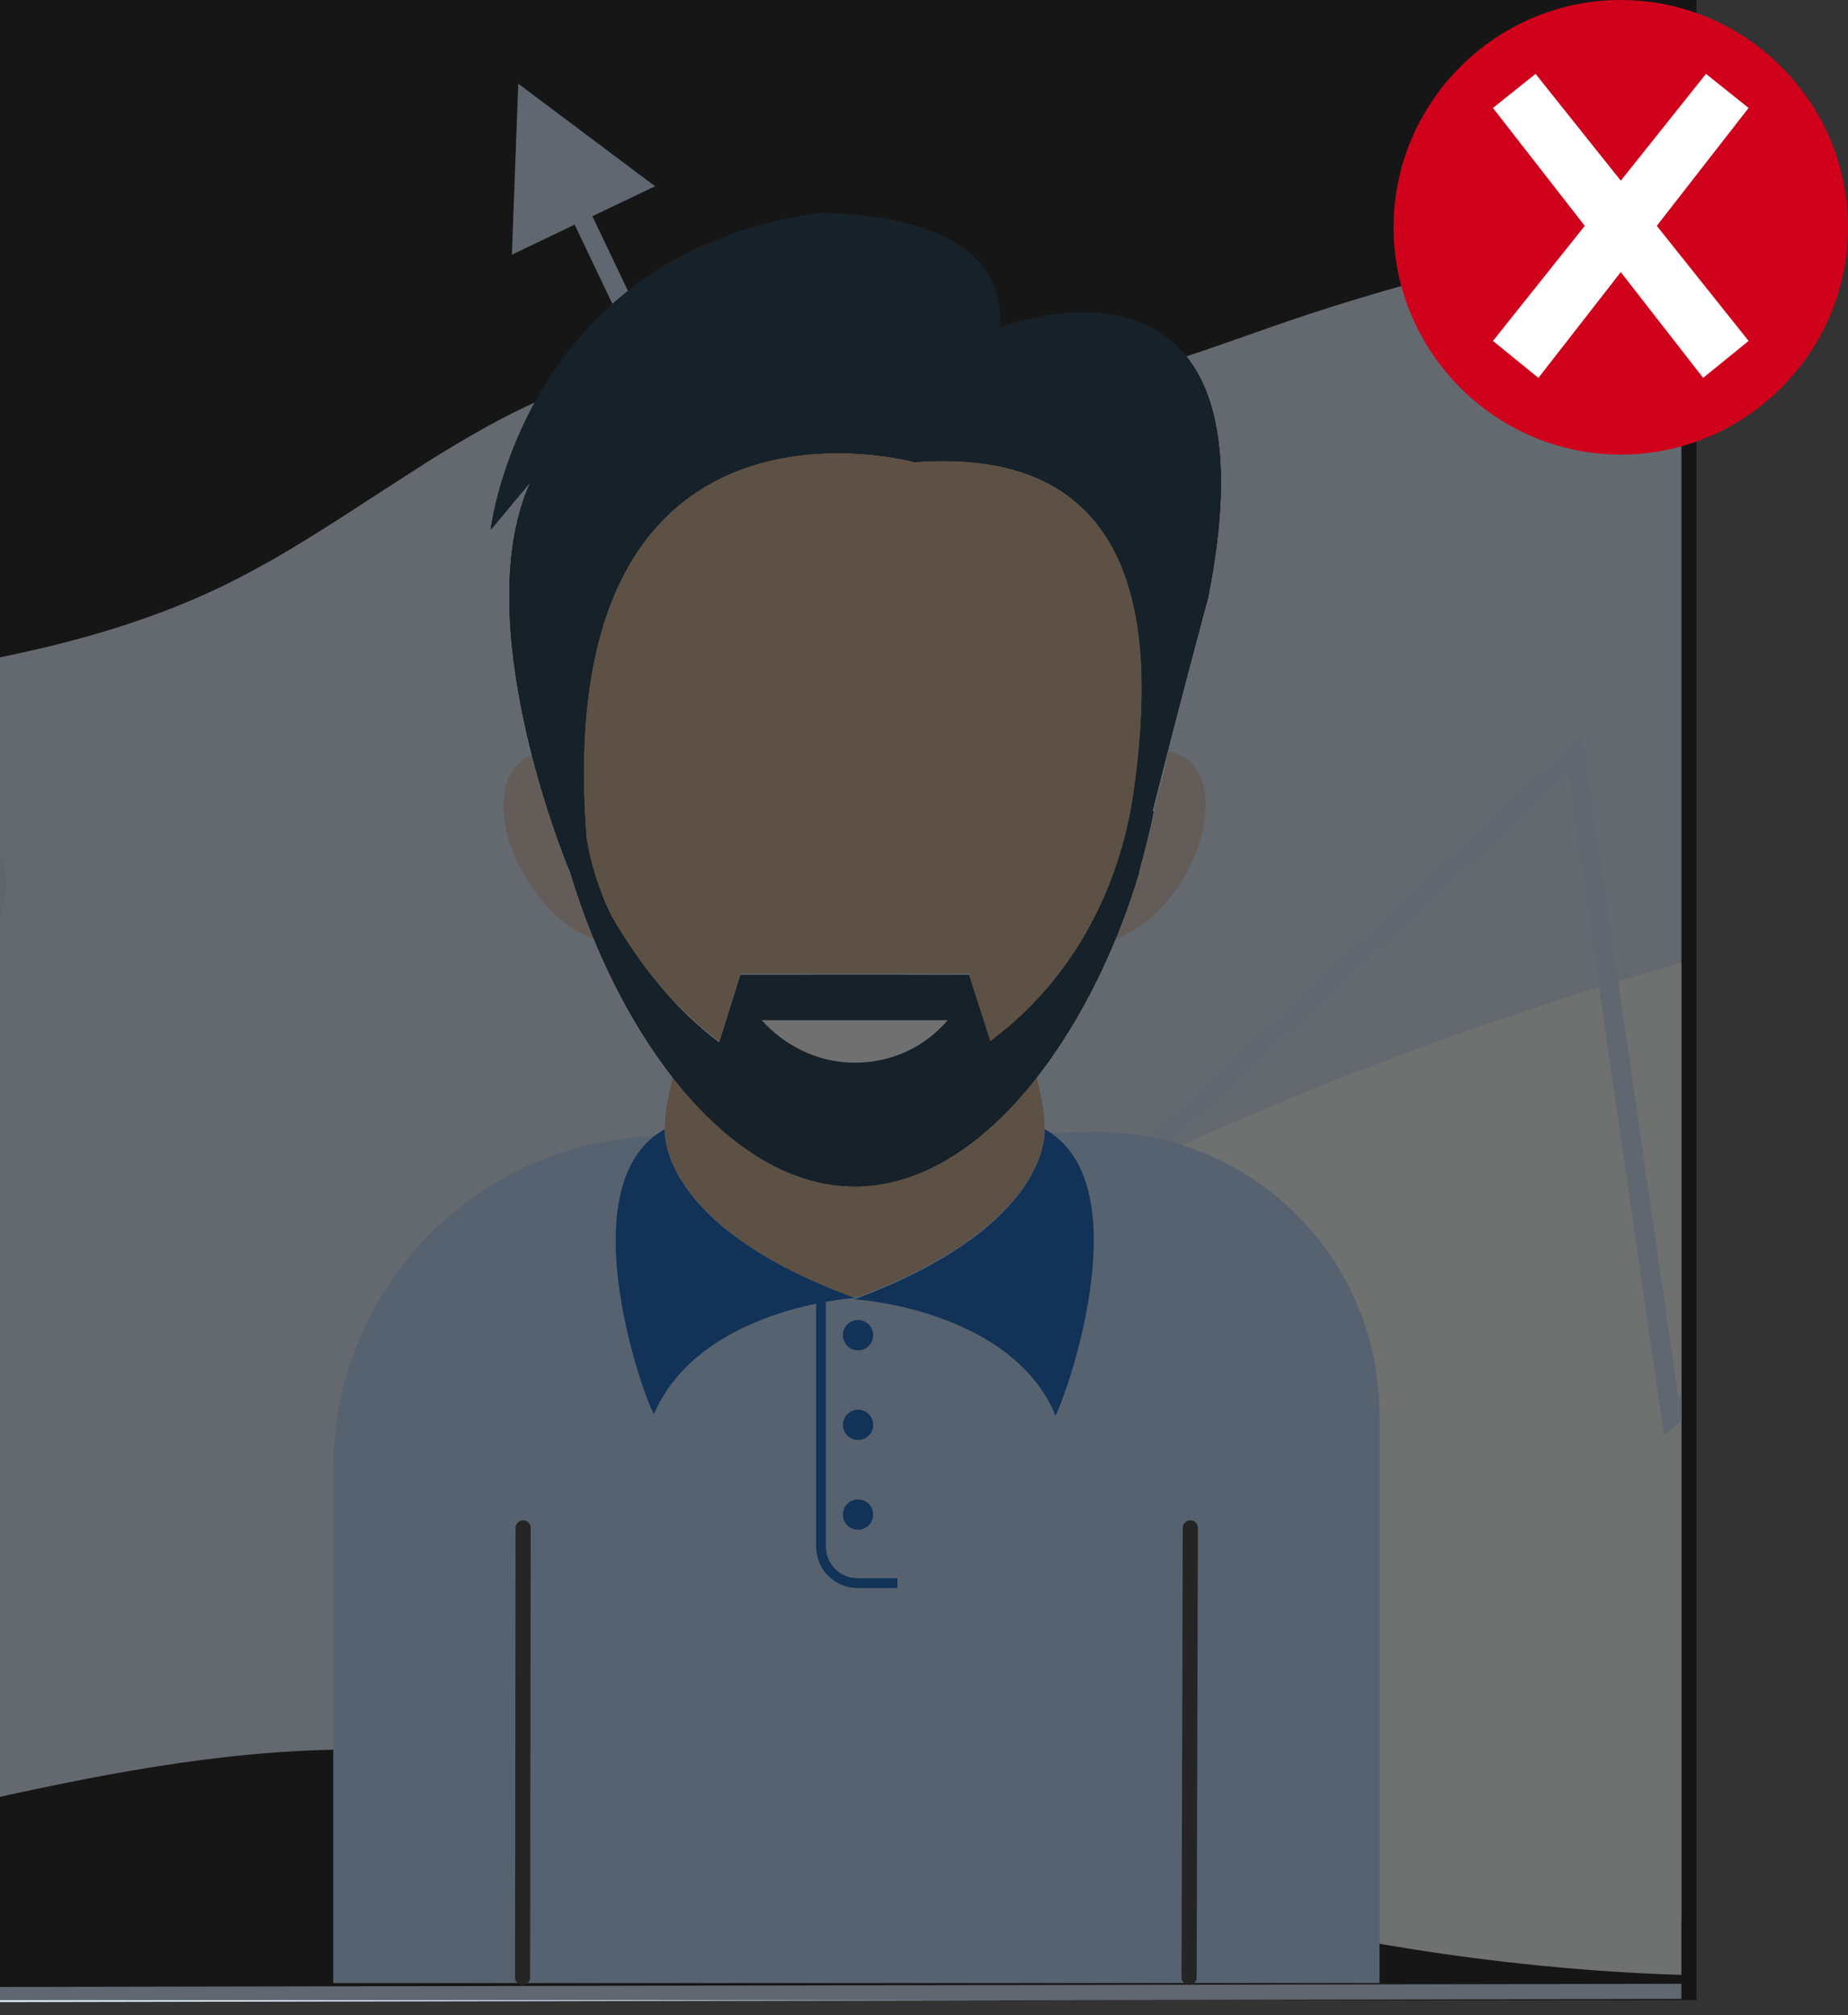 <svg width="122" height="133" viewBox="0 0 122 133" fill="none" xmlns="http://www.w3.org/2000/svg">
<rect x="0" y="0" width="122" height="133" fill="#333333" stroke="none"/>
<g clip-path="url(#clip0)">
<path d="M-51.416 81.327C-51.378 81.148 -51.342 80.969 -51.3 80.792C-49.979 74.709 -47.821 68.848 -44.612 63.465C-44.505 63.286 -44.398 63.107 -44.289 62.928C-42.173 59.465 -39.641 56.273 -36.75 53.423C-35.151 51.847 -33.408 50.349 -31.334 49.269C-28.429 47.753 -25.033 47.138 -21.695 46.635C-18.228 46.11 -14.713 45.672 -11.208 45.199C-9.962 45.034 -8.724 44.859 -7.493 44.674C-4.107 44.174 -0.745 43.595 2.537 42.827C6.593 41.88 10.525 40.639 14.24 38.894C14.536 38.759 14.83 38.617 15.12 38.467C15.409 38.322 15.701 38.176 15.987 38.027C16.273 37.878 16.555 37.729 16.835 37.576C16.98 37.498 17.125 37.42 17.268 37.337C17.411 37.255 17.552 37.182 17.69 37.102C18.109 36.869 18.52 36.629 18.931 36.388L18.947 36.378C19.218 36.219 19.486 36.056 19.752 35.893C21.27 34.972 22.756 34.011 24.242 33.044L25.176 32.441L26.623 31.506C26.905 31.323 27.193 31.14 27.477 30.959C27.678 30.826 27.88 30.694 28.099 30.557C29.154 29.893 30.223 29.242 31.32 28.62C31.58 28.472 31.842 28.323 32.105 28.178C34.322 26.943 36.64 25.899 39.035 25.057L39.067 25.045C40.272 24.626 41.501 24.279 42.747 24.008C43.466 23.851 44.187 23.722 44.916 23.624C46.864 23.348 48.839 23.32 50.794 23.541C54.634 23.986 58.231 25.458 62.069 25.954C69.969 26.96 77.641 23.72 85.07 21.183C86.897 20.559 88.737 19.976 90.59 19.431C91.822 19.067 93.058 18.724 94.305 18.392C101.94 16.377 109.732 15.012 117.598 14.312C120.886 13.99 124.194 13.917 127.493 14.093C128.747 14.169 129.987 14.294 131.205 14.495C135.373 15.138 139.258 16.488 142.395 18.959C144.964 20.988 146.802 23.632 148.201 26.399C149.634 29.222 150.645 32.239 151.203 35.355C151.28 35.779 151.348 36.205 151.404 36.631C151.505 37.361 151.58 38.094 151.63 38.831C151.901 42.761 151.431 46.707 150.245 50.463C148.916 54.67 146.701 58.708 145.727 62.946C145.687 63.126 145.649 63.305 145.612 63.483C145.479 64.127 145.38 64.777 145.316 65.432C144.819 70.639 146.726 75.717 148.221 80.81C148.274 80.987 148.326 81.166 148.376 81.345C148.538 81.91 148.692 82.475 148.84 83.04C150.225 88.425 150.609 94.189 149.375 99.564C149.337 99.743 149.291 99.922 149.246 100.099C148.42 103.497 146.866 106.675 144.692 109.415C142.381 112.311 139.347 114.721 136.106 116.839C134.526 117.871 132.893 118.835 131.205 119.732C129.998 120.376 128.76 120.985 127.493 121.56C117.336 126.185 105.75 128.443 94.293 127.944C93.689 127.918 93.085 127.886 92.481 127.842C91.877 127.797 91.216 127.745 90.584 127.687C83.204 126.971 76.022 125.244 68.891 123.356C66.502 122.722 64.116 122.073 61.732 121.435C60.671 121.154 59.612 120.872 58.551 120.599C53.355 119.258 48.083 118.043 42.743 117.136C41.507 116.923 40.27 116.729 39.031 116.553C34.73 115.922 30.394 115.555 26.047 115.453C24.358 115.42 22.667 115.435 20.976 115.498C20.122 115.528 19.268 115.575 18.413 115.636C9.585 116.258 1.053 118.337 -7.493 120.279C-8.729 120.561 -9.968 120.838 -11.208 121.112C-12.834 121.47 -14.461 121.815 -16.096 122.135C-26.269 124.132 -35.337 122.984 -44.795 118.864C-46.945 117.929 -49.093 116.799 -50.41 115.043C-51.726 113.288 -52.056 111.132 -52.302 109.051C-52.651 106.087 -52.878 103.085 -52.965 100.067C-52.965 99.89 -52.965 99.711 -52.977 99.532C-53.114 93.436 -52.658 87.281 -51.416 81.327Z" fill="#E4F0FF"/>
<path d="M-4.181 53.036C-2.946 53.411 -1.719 54.016 -0.839 54.965C1.034 56.982 0.459 60.032 -0.574 62.259C-1.687 64.656 -3.372 67.066 -2.422 69.816C-1.985 71.081 -1.251 72.226 -0.837 73.5C-0.394 74.862 -0.203 76.28 -0.227 77.701C-0.272 80.311 -0.966 83.095 -2.851 85.018C-4.511 86.711 -7.224 87.7 -7.845 90.186C-8.492 92.78 -6.909 95.685 -6.207 98.142C-5.411 100.924 -5.003 104.209 -5.934 106.981C-6.825 109.638 -9.076 111.726 -11.625 112.903C-16.716 115.255 -22.628 114.893 -27.733 112.615C-29.901 111.648 -32.313 110.459 -33.66 108.453C-34.077 107.833 -34.2 107.29 -34.29 106.57C-34.372 105.925 -34.632 105.414 -34.942 104.845C-35.626 103.596 -35.898 102.199 -35.843 100.796C-35.629 95.345 -31.587 90.276 -27.155 87.317C-26.104 86.616 -25.182 85.902 -24.962 84.609C-24.732 83.259 -25.01 81.826 -25.223 80.484C-25.432 79.158 -25.758 77.837 -25.784 76.492C-25.812 75.082 -25.42 73.793 -24.753 72.56C-23.5 70.244 -21.485 68.487 -19.171 67.204C-16.942 65.968 -14.505 64.921 -13.414 62.489C-12.258 59.913 -12.942 56.861 -11.042 54.562C-10.255 53.611 -9.152 52.766 -7.885 52.548C-6.67 52.339 -5.342 52.683 -4.181 53.036Z" fill="#D7E6F4"/>
<path d="M44.779 100.867C46.604 81.64 144.538 44.53 162.719 62.741C180.9 80.952 176.298 119.258 138.197 128.01C100.096 136.762 42.954 120.093 44.779 100.867Z" fill="#FCFEFF"/>
<path d="M34.214 5.524L43.249 12.292L39.105 14.269L70.486 80.013L104.458 48.436L110.805 92.262L123.09 82.378L123.902 83.387L109.848 94.695L103.53 51.067L70.076 82.163L37.936 14.827L33.794 16.805L34.214 5.524Z" fill="#DBEBFF"/>
<path d="M-52 131.727L188 131.273" stroke="#DBEBFF"/>
<path fill-rule="evenodd" clip-rule="evenodd" d="M43.719 74.97L72.215 74.699C82.53 74.601 90.972 82.883 91.07 93.199C91.071 93.258 91.071 93.317 91.071 93.377V130.872H79.276H22V96.897C22 84.868 31.691 75.085 43.719 74.97Z" fill="#C6E0FF"/>
<path d="M56.689 85.659C56.601 85.659 56.514 85.746 56.426 85.746C56.338 85.746 56.25 85.659 56.163 85.659H56.689Z" fill="#84DBFF"/>
<path d="M68.969 74.519C68.969 74.519 68.969 74.519 68.969 74.607C68.969 75.484 68.53 81.097 56.689 85.571H56.163C44.322 81.097 43.884 75.484 43.884 74.607C43.884 74.519 43.884 74.519 43.884 74.519C43.884 73.379 44.147 72.239 44.41 71.099C47.831 75.396 51.953 78.291 56.426 78.291C60.899 78.291 65.022 75.396 68.442 71.099C68.706 72.239 68.969 73.379 68.969 74.519Z" fill="#D4B69E"/>
<path d="M68.968 74.52C68.968 74.52 69.582 80.835 56.426 85.747C56.426 85.747 66.507 86.35 69.589 93.192C69.617 93.254 69.606 93.378 69.67 93.378C69.734 93.378 69.734 93.307 69.812 93.138C70.704 91.188 75.183 77.99 68.968 74.52ZM43.884 74.52C37.13 78.292 43.007 93.553 43.182 93.29C46.252 86.273 56.426 85.659 56.426 85.659C43.27 80.835 43.884 74.52 43.884 74.52Z" fill="#2871C6"/>
<path d="M74.845 52.329C74.056 57.767 71.688 62.854 67.741 66.714C66.951 67.503 66.249 68.117 65.372 68.731L63.969 64.258H48.883L47.48 68.731C44.673 66.626 38.797 60.749 38.709 55.224C36.253 23.736 60.373 30.402 60.373 30.402C76.599 29.262 76.073 43.559 74.845 52.329Z" fill="#D4B69E"/>
<path d="M78.09 58.03C76.862 60.048 75.196 61.451 73.617 61.977C74.231 60.574 74.757 59.083 75.196 57.592C75.196 57.592 75.196 57.592 75.196 57.504C75.547 56.188 75.897 54.873 76.248 53.557H76.161C76.511 52.242 76.862 50.926 77.126 49.61C77.476 49.61 77.827 49.786 78.178 49.961C80.108 51.189 80.02 54.785 78.09 58.03ZM39.235 61.977C37.656 61.451 35.99 60.048 34.762 58.03C32.745 54.785 32.745 51.189 34.674 50.049C34.85 49.961 34.938 49.873 35.113 49.873C36.165 53.996 37.393 57.066 37.656 57.68C38.095 59.083 38.621 60.574 39.235 61.977Z" fill="#E3D2C8"/>
<path d="M65.987 21.631C66.688 13.562 53.883 14.088 53.883 14.088C34.499 16.895 32.394 34.963 32.394 34.963L35.025 31.805C30.903 40.839 37.13 56.364 37.657 57.592C40.902 68.38 48.094 78.291 56.426 78.291C64.759 78.291 71.951 68.38 75.196 57.592C75.196 57.592 75.196 57.592 75.196 57.504C75.547 56.188 75.898 54.873 76.161 53.557H76.073C77.827 46.54 79.757 39.436 79.757 39.436C84.756 14.263 65.987 21.631 65.987 21.631ZM74.845 52.329C74.056 57.767 71.688 62.854 67.741 66.713C66.951 67.503 66.162 68.117 65.373 68.731L63.969 64.345H48.883L47.48 68.818C44.673 66.713 42.305 63.819 40.376 60.486C39.498 58.732 38.972 56.89 38.709 55.311C36.253 23.824 60.373 30.489 60.373 30.489C76.599 29.262 76.073 43.558 74.845 52.329Z" fill="#324A5E"/>
<path d="M65.987 21.631C66.688 13.562 53.883 14.088 53.883 14.088C34.499 16.895 32.394 34.963 32.394 34.963L35.025 31.805C30.903 40.839 37.13 56.364 37.657 57.592C40.902 68.38 48.094 78.291 56.426 78.291C64.759 78.291 71.951 68.38 75.196 57.592C75.196 57.592 75.196 57.592 75.196 57.504C75.547 56.188 75.898 54.873 76.161 53.557H76.073C77.827 46.54 79.757 39.436 79.757 39.436C84.756 14.263 65.987 21.631 65.987 21.631ZM74.845 52.329C74.056 57.767 71.688 62.854 67.741 66.713C66.951 67.503 66.162 68.117 65.373 68.731L63.969 64.345H48.883L47.48 68.818C44.673 66.713 42.305 63.819 40.376 60.486C39.498 58.732 38.972 56.89 38.709 55.311C36.253 23.824 60.373 30.489 60.373 30.489C76.599 29.262 76.073 43.558 74.845 52.329Z" fill="#324A5E"/>
<path d="M65.987 21.631C66.688 13.562 53.883 14.088 53.883 14.088C34.499 16.895 32.394 34.963 32.394 34.963L35.025 31.805C30.903 40.839 37.13 56.364 37.657 57.592C40.902 68.38 48.094 78.291 56.426 78.291C64.759 78.291 71.951 68.38 75.196 57.592C75.196 57.592 75.196 57.592 75.196 57.504C75.547 56.188 75.898 54.873 76.161 53.557H76.073C77.827 46.54 79.757 39.436 79.757 39.436C84.756 14.263 65.987 21.631 65.987 21.631ZM74.845 52.329C74.056 57.767 71.688 62.854 67.741 66.713C66.951 67.503 66.162 68.117 65.373 68.731C64.537 66.118 62.108 64.345 59.365 64.345H53.571C50.782 64.345 48.315 66.156 47.48 68.818C44.673 66.713 38.797 60.837 38.709 55.311C36.253 23.824 60.373 30.489 60.373 30.489C76.599 29.262 76.073 43.558 74.845 52.329Z" fill="#324A5E"/>
<path d="M50.287 67.327C51.778 68.994 53.97 70.134 56.426 70.134C58.882 70.134 61.075 69.081 62.566 67.327H50.287Z" fill="white"/>
<path d="M56.645 100.955C57.198 100.955 57.645 100.507 57.645 99.955C57.645 99.403 57.198 98.955 56.645 98.955C56.093 98.955 55.645 99.403 55.645 99.955C55.645 100.507 56.093 100.955 56.645 100.955Z" fill="#2871C6"/>
<path d="M56.645 95.034C57.198 95.034 57.645 94.587 57.645 94.034C57.645 93.482 57.198 93.034 56.645 93.034C56.093 93.034 55.645 93.482 55.645 94.034C55.645 94.587 56.093 95.034 56.645 95.034Z" fill="#2871C6"/>
<path d="M56.645 89.114C57.198 89.114 57.645 88.666 57.645 88.114C57.645 87.562 57.198 87.114 56.645 87.114C56.093 87.114 55.645 87.562 55.645 88.114C55.645 88.666 56.093 89.114 56.645 89.114Z" fill="#2871C6"/>
<path d="M54.2 85.921V102.066C54.2 103.398 55.28 104.478 56.612 104.478H59.244" stroke="#2871C6" stroke-width="0.644"/>
<path d="M34.535 100.832L34.5 130.5M78.582 100.832L78.5 130.5L78.582 100.832Z" stroke="#555555" stroke-linecap="round" stroke-linejoin="round"/>
</g>
<rect opacity="0.56" width="112" height="132" fill="black"/>
<circle cx="107" cy="15" r="12" fill="white"/>
<path fill-rule="evenodd" clip-rule="evenodd" d="M92 15C92 6.75 98.75 0 107 0C115.25 0 122 6.75 122 15C122 23.25 115.25 30 107 30C98.75 30 92 23.25 92 15ZM101.562 24.938L98.562 22.5L104.623 14.905L98.562 7.125L101.375 4.875L107 11.925L112.625 4.875L115.438 7.125L109.377 14.905L115.438 22.5L112.438 24.938L107 17.957L101.562 24.938Z" fill="#D0021B"/>
<defs>
<clipPath id="clip0">
<rect width="111" height="132" fill="white" transform="translate(0 1)"/>
</clipPath>
</defs>
</svg>
